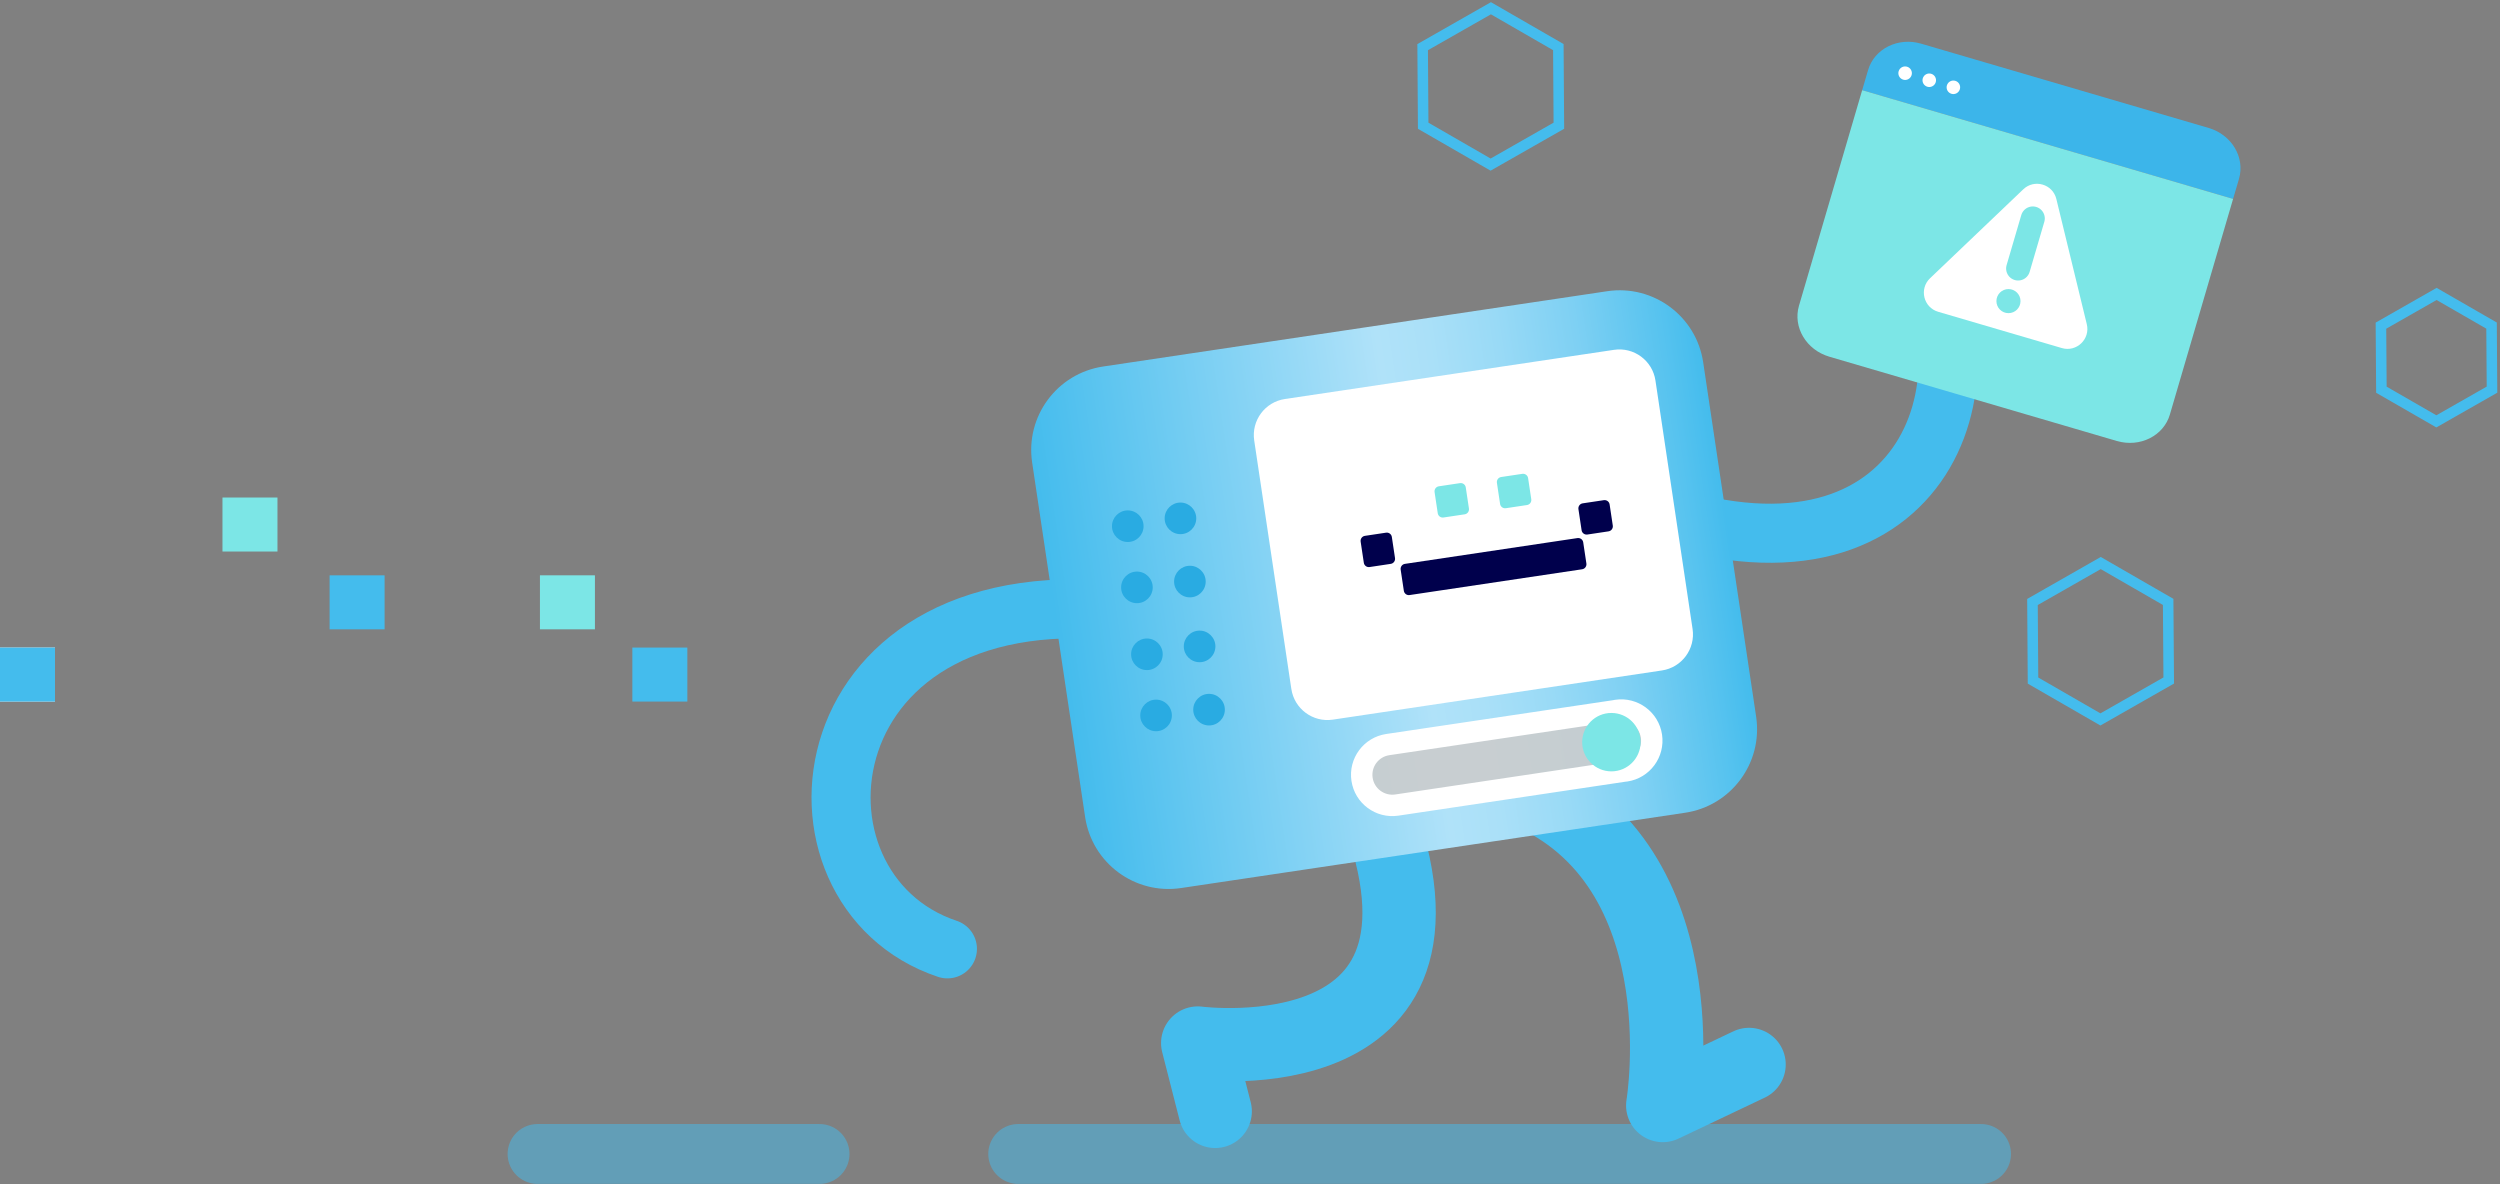 <svg width="606" height="287" viewBox="0 0 606 287" fill="none" xmlns="http://www.w3.org/2000/svg">
<rect x="0" y="0" width="606" height="287" fill="#808080" stroke="none"/>
<path d="M577.251 94.47L584.011 98.36L590.571 102.14L604.061 94.45L603.951 78.92L597.871 75.42L590.631 71.25L577.141 78.94L577.251 94.47Z" stroke="#44BCED" stroke-width="2.554" stroke-miterlimit="10"/>
<path d="M344.981 30.48L353.271 35.26L361.321 39.9L377.871 30.47L377.741 11.42L370.281 7.12L361.401 2L344.851 11.43L344.981 30.48Z" stroke="#44BCED" stroke-width="2.554" stroke-miterlimit="10"/>
<path d="M492.801 164.97L501.091 169.75L509.141 174.39L525.701 164.95L525.561 145.9L518.101 141.6L509.221 136.48L492.671 145.92L492.801 164.97Z" stroke="#44BCED" stroke-width="2.554" stroke-miterlimit="10"/>
<path opacity="0.502" d="M246.811 279.72H480.211" stroke="#44BCED" stroke-width="14.512" stroke-miterlimit="10" stroke-linecap="round" stroke-linejoin="round"/>
<path opacity="0.502" d="M130.301 279.72H198.661" stroke="#44BCED" stroke-width="14.512" stroke-miterlimit="10" stroke-linecap="round" stroke-linejoin="round"/>
<path d="M367.271 190.64C413.181 207.51 403.051 267.97 403.051 267.97L423.971 258.03" stroke="#44BCED" stroke-width="17.782" stroke-miterlimit="10" stroke-linecap="round" stroke-linejoin="round"/>
<path d="M332.101 191.69C361.281 262.11 290.331 252.84 290.331 252.84L294.561 269.39" stroke="#44BCED" stroke-width="17.782" stroke-miterlimit="10" stroke-linecap="round" stroke-linejoin="round"/>
<path d="M275.321 148.58C194.561 137.83 186.651 215.66 229.651 230" stroke="#44BCED" stroke-width="14.319" stroke-miterlimit="10" stroke-linecap="round" stroke-linejoin="round"/>
<path d="M405.441 125.52C469.071 144.29 485.631 87.96 461.951 56.61" stroke="#44BCED" stroke-width="14.319" stroke-miterlimit="10" stroke-linecap="round" stroke-linejoin="round"/>
<path d="M263.031 198.041L250.191 112.111C248.521 100.931 256.231 90.511 267.411 88.841L389.581 70.591C400.761 68.921 411.181 76.631 412.851 87.811L425.691 173.741C427.361 184.921 419.651 195.341 408.471 197.011L286.291 215.261C275.111 216.931 264.701 209.221 263.031 198.041Z" fill="url(#paint0_linear_447_443)"/>
<g opacity="0.878">
<path d="M393.531 186.95C393.531 186.95 401.411 185.84 400.311 178.44C399.711 174.39 395.931 171.6 391.881 172.2C391.701 172.23 391.521 172.26 391.341 172.3L336.381 180.51V180.49C332.341 181.1 329.551 184.87 330.161 188.91C330.761 192.95 334.531 195.74 338.571 195.15L393.531 186.95Z" fill="#CCCCCC"/>
</g>
<path d="M288.431 144.801C290.546 144.801 292.261 143.086 292.261 140.971C292.261 138.855 290.546 137.141 288.431 137.141C286.316 137.141 284.601 138.855 284.601 140.971C284.601 143.086 286.316 144.801 288.431 144.801Z" fill="#29ABE2"/>
<path d="M286.141 129.48C288.256 129.48 289.971 127.766 289.971 125.65C289.971 123.535 288.256 121.82 286.141 121.82C284.026 121.82 282.311 123.535 282.311 125.65C282.311 127.766 284.026 129.48 286.141 129.48Z" fill="#29ABE2"/>
<path d="M273.371 131.381C275.486 131.381 277.201 129.666 277.201 127.551C277.201 125.435 275.486 123.721 273.371 123.721C271.256 123.721 269.541 125.435 269.541 127.551C269.541 129.666 271.256 131.381 273.371 131.381Z" fill="#29ABE2"/>
<path d="M275.591 146.211C277.706 146.211 279.421 144.496 279.421 142.381C279.421 140.266 277.706 138.551 275.591 138.551C273.476 138.551 271.761 140.266 271.761 142.381C271.761 144.496 273.476 146.211 275.591 146.211Z" fill="#29ABE2"/>
<path d="M293.071 175.85C295.186 175.85 296.901 174.136 296.901 172.02C296.901 169.905 295.186 168.19 293.071 168.19C290.955 168.19 289.241 169.905 289.241 172.02C289.241 174.136 290.955 175.85 293.071 175.85Z" fill="#29ABE2"/>
<path d="M290.781 160.52C292.896 160.52 294.611 158.806 294.611 156.69C294.611 154.575 292.896 152.86 290.781 152.86C288.666 152.86 286.951 154.575 286.951 156.69C286.951 158.806 288.666 160.52 290.781 160.52Z" fill="#29ABE2"/>
<path d="M278.011 162.431C280.126 162.431 281.841 160.716 281.841 158.601C281.841 156.485 280.126 154.771 278.011 154.771C275.896 154.771 274.181 156.485 274.181 158.601C274.181 160.716 275.896 162.431 278.011 162.431Z" fill="#29ABE2"/>
<path d="M280.231 177.25C282.346 177.25 284.061 175.535 284.061 173.42C284.061 171.305 282.346 169.59 280.231 169.59C278.115 169.59 276.401 171.305 276.401 173.42C276.401 175.535 278.115 177.25 280.231 177.25Z" fill="#29ABE2"/>
<path d="M313.021 167L304.021 106.77C303.301 101.94 306.631 97.44 311.461 96.72L391.231 84.8C396.061 84.08 400.561 87.41 401.281 92.24L410.281 152.47C411.001 157.3 407.671 161.8 402.841 162.52L323.071 174.44C318.251 175.16 313.751 171.83 313.021 167Z" fill="white"/>
<path d="M393.531 186.93C393.711 186.92 393.891 186.9 394.071 186.87C398.121 186.27 400.911 182.49 400.311 178.44C399.711 174.39 395.931 171.6 391.881 172.2C391.701 172.23 391.521 172.26 391.341 172.3L336.381 180.49C332.341 181.1 329.551 184.87 330.161 188.91C330.761 192.95 334.531 195.74 338.571 195.15L393.531 186.93Z" stroke="white" stroke-width="5.192" stroke-miterlimit="10"/>
<path d="M390.601 186.98C394.511 186.98 397.681 183.81 397.681 179.9C397.681 175.99 394.511 172.82 390.601 172.82C386.691 172.82 383.521 175.99 383.521 179.9C383.521 183.81 386.691 186.98 390.601 186.98Z" fill="#7CE6E6"/>
<path d="M330.591 136.42L329.821 131.29C329.721 130.62 330.181 129.99 330.851 129.89L335.981 129.12C336.651 129.02 337.281 129.48 337.381 130.15L338.151 135.28C338.251 135.95 337.791 136.58 337.121 136.68L331.991 137.45C331.321 137.56 330.691 137.09 330.591 136.42Z" fill="#00004C"/>
<path d="M348.511 124.41L347.741 119.28C347.641 118.61 348.101 117.98 348.771 117.88L353.901 117.11C354.571 117.01 355.201 117.47 355.301 118.14L356.071 123.27C356.171 123.94 355.711 124.57 355.041 124.67L349.911 125.44C349.241 125.55 348.611 125.08 348.511 124.41Z" fill="#7CE6E6"/>
<path d="M363.621 122.16L362.851 117.03C362.751 116.36 363.211 115.73 363.881 115.63L369.011 114.86C369.681 114.76 370.311 115.22 370.411 115.89L371.181 121.02C371.281 121.69 370.821 122.32 370.151 122.42L365.021 123.19C364.341 123.29 363.721 122.83 363.621 122.16Z" fill="#7CE6E6"/>
<path d="M340.291 143.211L339.521 138.081C339.421 137.411 339.881 136.781 340.551 136.681L382.371 130.431C383.041 130.331 383.671 130.791 383.771 131.461L384.541 136.591C384.641 137.261 384.181 137.891 383.511 137.991L341.691 144.241C341.021 144.351 340.391 143.881 340.291 143.211Z" fill="#00004C"/>
<path d="M383.381 128.54L382.611 123.41C382.511 122.74 382.971 122.11 383.641 122.01L388.771 121.24C389.441 121.14 390.071 121.6 390.171 122.27L390.941 127.4C391.041 128.07 390.581 128.7 389.911 128.8L384.781 129.57C384.111 129.67 383.481 129.21 383.381 128.54Z" fill="#00004C"/>
<path d="M535.381 31.02L465.661 10.58C460.091 8.95 454.331 11.82 452.821 17L451.391 21.86L541.301 48.22L542.731 43.36C544.251 38.17 540.961 32.65 535.381 31.02Z" fill="#3CB5EA"/>
<path d="M436.071 74.119C434.551 79.299 437.841 84.819 443.421 86.459L513.141 106.899C518.711 108.529 524.471 105.659 525.981 100.479L541.301 48.219L451.391 21.859L436.071 74.119Z" fill="#7CE6E6"/>
<path d="M463.375 18.201C463.63 17.332 463.132 16.421 462.263 16.166C461.393 15.912 460.482 16.41 460.227 17.279C459.973 18.148 460.471 19.059 461.34 19.314C462.209 19.569 463.12 19.071 463.375 18.201Z" fill="white"/>
<path d="M469.228 19.915C469.483 19.046 468.985 18.135 468.116 17.88C467.247 17.625 466.336 18.123 466.081 18.993C465.826 19.862 466.324 20.773 467.193 21.028C468.062 21.282 468.974 20.785 469.228 19.915Z" fill="white"/>
<path d="M475.072 21.626C475.327 20.757 474.829 19.846 473.96 19.591C473.091 19.336 472.179 19.834 471.925 20.704C471.67 21.573 472.168 22.484 473.037 22.739C473.906 22.994 474.817 22.495 475.072 21.626Z" fill="white"/>
<path d="M490.441 45.89L467.841 67.45C465.151 70.02 466.251 74.54 469.821 75.58L499.791 84.37C503.361 85.42 506.721 82.2 505.841 78.59L498.461 48.24C497.591 44.63 493.131 43.32 490.441 45.89Z" fill="white"/>
<path d="M492.751 52.949L489.191 65.089" stroke="#7CE6E6" stroke-width="5.817" stroke-miterlimit="10" stroke-linecap="round" stroke-linejoin="round"/>
<path d="M486.851 75.909C488.464 75.909 489.771 74.602 489.771 72.989C489.771 71.377 488.464 70.069 486.851 70.069C485.238 70.069 483.931 71.377 483.931 72.989C483.931 74.602 485.238 75.909 486.851 75.909Z" fill="#7CE6E6"/>
<path d="M79.894 139.462L79.894 152.552L93.224 152.552L93.224 139.462L79.894 139.462Z" fill="#44BCED"/>
<path d="M-2.57581e-07 156.97L0 170.06L13.33 170.06L13.33 156.97L-2.57581e-07 156.97Z" fill="white"/>
<path d="M-2.57581e-07 156.97L0 170.06L13.33 170.06L13.33 156.97L-2.57581e-07 156.97Z" fill="#44BCED"/>
<path d="M53.928 120.6L53.928 133.69L67.258 133.69L67.258 120.6L53.928 120.6Z" fill="#7CE6E6"/>
<path d="M153.282 156.973L153.282 170.062L166.612 170.062L166.612 156.973L153.282 156.973Z" fill="#44BCED"/>
<path d="M130.88 139.458L130.88 152.548L144.21 152.548L144.21 139.458L130.88 139.458Z" fill="#7CE6E6"/>
<defs>
<linearGradient id="paint0_linear_447_443" x1="256.624" y1="155.071" x2="419.271" y2="130.764" gradientUnits="userSpaceOnUse">
<stop stop-color="#44BCED"/>
<stop offset="0.529" stop-color="#B0E2F9"/>
<stop offset="0.605" stop-color="#AAE0F8"/>
<stop offset="0.706" stop-color="#99DAF6"/>
<stop offset="0.821" stop-color="#7ED0F3"/>
<stop offset="0.945" stop-color="#57C3EF"/>
<stop offset="1" stop-color="#44BCED"/>
</linearGradient>
</defs>
</svg>
